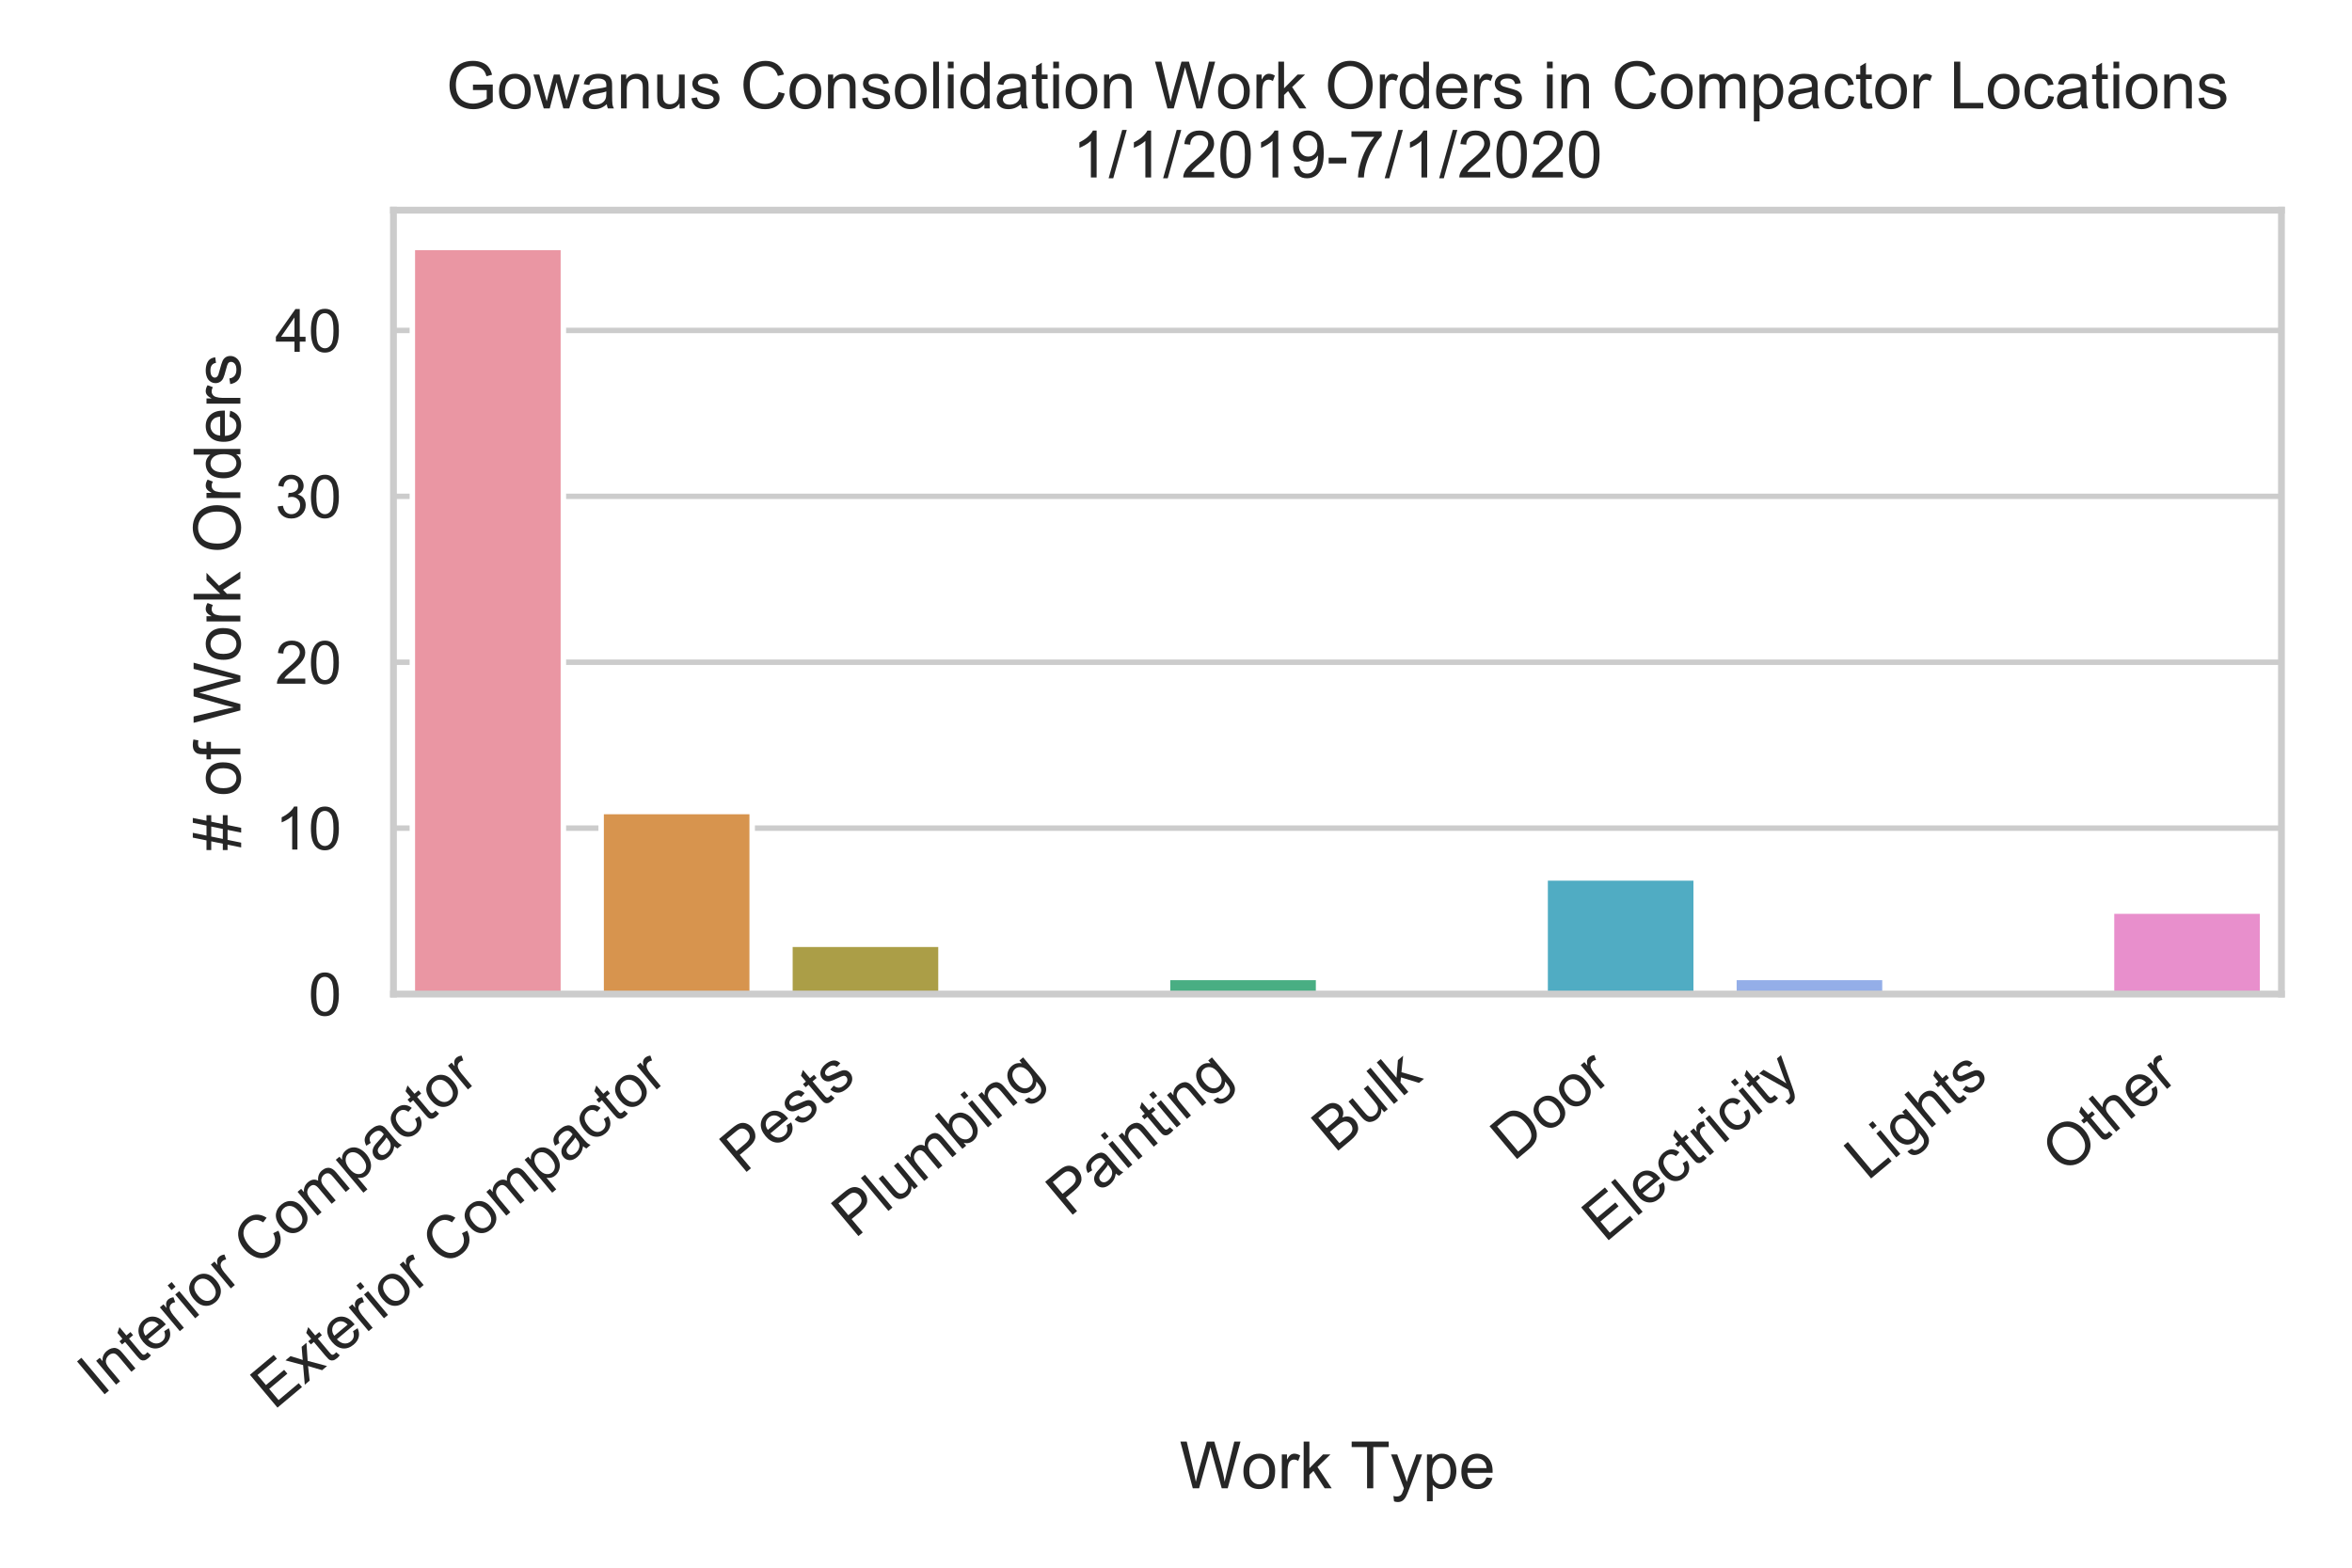 <?xml version="1.0" encoding="utf-8" standalone="no"?>
<!DOCTYPE svg PUBLIC "-//W3C//DTD SVG 1.1//EN"
  "http://www.w3.org/Graphics/SVG/1.1/DTD/svg11.dtd">
<!-- Created with matplotlib (https://matplotlib.org/) -->
<svg height="288pt" version="1.1" viewBox="0 0 432 288" width="432pt" xmlns="http://www.w3.org/2000/svg" xmlns:xlink="http://www.w3.org/1999/xlink">
 <defs>
  <style type="text/css">
*{stroke-linecap:butt;stroke-linejoin:round;}
  </style>
 </defs>
 <g id="figure_1">
  <g id="patch_1">
   <path d="M 0 288 
L 432 288 
L 432 0 
L 0 0 
z
" style="fill:#ffffff;"/>
  </g>
  <g id="axes_1">
   <g id="patch_2">
    <path d="M 72.268 182.618 
L 419.04 182.618 
L 419.04 38.607 
L 72.268 38.607 
z
" style="fill:#ffffff;"/>
   </g>
   <g id="matplotlib.axis_1">
    <g id="xtick_1">
     <g id="text_1">
      <!-- Interior Compactor -->
      <defs>
       <path d="M 9.328 0 
L 9.328 71.578 
L 18.797 71.578 
L 18.797 0 
z
" id="ArialMT-73"/>
       <path d="M 6.594 0 
L 6.594 51.859 
L 14.5 51.859 
L 14.5 44.484 
Q 20.219 53.031 31 53.031 
Q 35.688 53.031 39.625 51.344 
Q 43.562 49.656 45.516 46.922 
Q 47.469 44.188 48.25 40.438 
Q 48.734 37.984 48.734 31.891 
L 48.734 0 
L 39.938 0 
L 39.938 31.547 
Q 39.938 36.922 38.906 39.578 
Q 37.891 42.234 35.281 43.812 
Q 32.672 45.406 29.156 45.406 
Q 23.531 45.406 19.453 41.844 
Q 15.375 38.281 15.375 28.328 
L 15.375 0 
z
" id="ArialMT-110"/>
       <path d="M 25.781 7.859 
L 27.047 0.094 
Q 23.344 -0.688 20.406 -0.688 
Q 15.625 -0.688 12.984 0.828 
Q 10.359 2.344 9.281 4.812 
Q 8.203 7.281 8.203 15.188 
L 8.203 45.016 
L 1.766 45.016 
L 1.766 51.859 
L 8.203 51.859 
L 8.203 64.703 
L 16.938 69.969 
L 16.938 51.859 
L 25.781 51.859 
L 25.781 45.016 
L 16.938 45.016 
L 16.938 14.703 
Q 16.938 10.938 17.406 9.859 
Q 17.875 8.797 18.922 8.156 
Q 19.969 7.516 21.922 7.516 
Q 23.391 7.516 25.781 7.859 
z
" id="ArialMT-116"/>
       <path d="M 42.094 16.703 
L 51.172 15.578 
Q 49.031 7.625 43.219 3.219 
Q 37.406 -1.172 28.375 -1.172 
Q 17 -1.172 10.328 5.828 
Q 3.656 12.844 3.656 25.484 
Q 3.656 38.578 10.391 45.797 
Q 17.141 53.031 27.875 53.031 
Q 38.281 53.031 44.875 45.953 
Q 51.469 38.875 51.469 26.031 
Q 51.469 25.25 51.422 23.688 
L 12.75 23.688 
Q 13.234 15.141 17.578 10.594 
Q 21.922 6.062 28.422 6.062 
Q 33.25 6.062 36.672 8.594 
Q 40.094 11.141 42.094 16.703 
z
M 13.234 30.906 
L 42.188 30.906 
Q 41.609 37.453 38.875 40.719 
Q 34.672 45.797 27.984 45.797 
Q 21.922 45.797 17.797 41.75 
Q 13.672 37.703 13.234 30.906 
z
" id="ArialMT-101"/>
       <path d="M 6.5 0 
L 6.5 51.859 
L 14.406 51.859 
L 14.406 44 
Q 17.438 49.516 20 51.266 
Q 22.562 53.031 25.641 53.031 
Q 30.078 53.031 34.672 50.203 
L 31.641 42.047 
Q 28.422 43.953 25.203 43.953 
Q 22.312 43.953 20.016 42.219 
Q 17.719 40.484 16.75 37.406 
Q 15.281 32.719 15.281 27.156 
L 15.281 0 
z
" id="ArialMT-114"/>
       <path d="M 6.641 61.469 
L 6.641 71.578 
L 15.438 71.578 
L 15.438 61.469 
z
M 6.641 0 
L 6.641 51.859 
L 15.438 51.859 
L 15.438 0 
z
" id="ArialMT-105"/>
       <path d="M 3.328 25.922 
Q 3.328 40.328 11.328 47.266 
Q 18.016 53.031 27.641 53.031 
Q 38.328 53.031 45.109 46.016 
Q 51.906 39.016 51.906 26.656 
Q 51.906 16.656 48.906 10.906 
Q 45.906 5.172 40.156 2 
Q 34.422 -1.172 27.641 -1.172 
Q 16.75 -1.172 10.031 5.812 
Q 3.328 12.797 3.328 25.922 
z
M 12.359 25.922 
Q 12.359 15.969 16.703 11.016 
Q 21.047 6.062 27.641 6.062 
Q 34.188 6.062 38.531 11.031 
Q 42.875 16.016 42.875 26.219 
Q 42.875 35.844 38.5 40.797 
Q 34.125 45.75 27.641 45.75 
Q 21.047 45.75 16.703 40.812 
Q 12.359 35.891 12.359 25.922 
z
" id="ArialMT-111"/>
       <path id="ArialMT-32"/>
       <path d="M 58.797 25.094 
L 68.266 22.703 
Q 65.281 11.031 57.547 4.906 
Q 49.812 -1.219 38.625 -1.219 
Q 27.047 -1.219 19.797 3.484 
Q 12.547 8.203 8.766 17.141 
Q 4.984 26.078 4.984 36.328 
Q 4.984 47.516 9.25 55.828 
Q 13.531 64.156 21.406 68.469 
Q 29.297 72.797 38.766 72.797 
Q 49.516 72.797 56.828 67.328 
Q 64.156 61.859 67.047 51.953 
L 57.719 49.75 
Q 55.219 57.562 50.484 61.125 
Q 45.75 64.703 38.578 64.703 
Q 30.328 64.703 24.781 60.734 
Q 19.234 56.781 16.984 50.109 
Q 14.75 43.453 14.75 36.375 
Q 14.75 27.25 17.406 20.438 
Q 20.062 13.625 25.672 10.25 
Q 31.297 6.891 37.844 6.891 
Q 45.797 6.891 51.312 11.469 
Q 56.844 16.062 58.797 25.094 
z
" id="ArialMT-67"/>
       <path d="M 6.594 0 
L 6.594 51.859 
L 14.453 51.859 
L 14.453 44.578 
Q 16.891 48.391 20.938 50.703 
Q 25 53.031 30.172 53.031 
Q 35.938 53.031 39.625 50.641 
Q 43.312 48.25 44.828 43.953 
Q 50.984 53.031 60.844 53.031 
Q 68.562 53.031 72.703 48.75 
Q 76.859 44.484 76.859 35.594 
L 76.859 0 
L 68.109 0 
L 68.109 32.672 
Q 68.109 37.938 67.25 40.25 
Q 66.406 42.578 64.156 43.984 
Q 61.922 45.406 58.891 45.406 
Q 53.422 45.406 49.797 41.766 
Q 46.188 38.141 46.188 30.125 
L 46.188 0 
L 37.406 0 
L 37.406 33.688 
Q 37.406 39.547 35.25 42.469 
Q 33.109 45.406 28.219 45.406 
Q 24.516 45.406 21.359 43.453 
Q 18.219 41.5 16.797 37.734 
Q 15.375 33.984 15.375 26.906 
L 15.375 0 
z
" id="ArialMT-109"/>
       <path d="M 6.594 -19.875 
L 6.594 51.859 
L 14.594 51.859 
L 14.594 45.125 
Q 17.438 49.078 21 51.047 
Q 24.562 53.031 29.641 53.031 
Q 36.281 53.031 41.359 49.609 
Q 46.438 46.188 49.016 39.953 
Q 51.609 33.734 51.609 26.312 
Q 51.609 18.359 48.75 11.984 
Q 45.906 5.609 40.453 2.219 
Q 35.016 -1.172 29 -1.172 
Q 24.609 -1.172 21.109 0.688 
Q 17.625 2.547 15.375 5.375 
L 15.375 -19.875 
z
M 14.547 25.641 
Q 14.547 15.625 18.594 10.844 
Q 22.656 6.062 28.422 6.062 
Q 34.281 6.062 38.453 11.016 
Q 42.625 15.969 42.625 26.375 
Q 42.625 36.281 38.547 41.203 
Q 34.469 46.141 28.812 46.141 
Q 23.188 46.141 18.859 40.891 
Q 14.547 35.641 14.547 25.641 
z
" id="ArialMT-112"/>
       <path d="M 40.438 6.391 
Q 35.547 2.25 31.031 0.531 
Q 26.516 -1.172 21.344 -1.172 
Q 12.797 -1.172 8.203 3 
Q 3.609 7.172 3.609 13.672 
Q 3.609 17.484 5.344 20.625 
Q 7.078 23.781 9.891 25.688 
Q 12.703 27.594 16.219 28.562 
Q 18.797 29.25 24.031 29.891 
Q 34.672 31.156 39.703 32.906 
Q 39.75 34.719 39.75 35.203 
Q 39.75 40.578 37.25 42.781 
Q 33.891 45.75 27.25 45.75 
Q 21.047 45.75 18.094 43.578 
Q 15.141 41.406 13.719 35.891 
L 5.125 37.062 
Q 6.297 42.578 8.984 45.969 
Q 11.672 49.359 16.75 51.188 
Q 21.828 53.031 28.516 53.031 
Q 35.156 53.031 39.297 51.469 
Q 43.453 49.906 45.406 47.531 
Q 47.359 45.172 48.141 41.547 
Q 48.578 39.312 48.578 33.453 
L 48.578 21.734 
Q 48.578 9.469 49.141 6.219 
Q 49.703 2.984 51.375 0 
L 42.188 0 
Q 40.828 2.734 40.438 6.391 
z
M 39.703 26.031 
Q 34.906 24.078 25.344 22.703 
Q 19.922 21.922 17.672 20.938 
Q 15.438 19.969 14.203 18.094 
Q 12.984 16.219 12.984 13.922 
Q 12.984 10.406 15.641 8.062 
Q 18.312 5.719 23.438 5.719 
Q 28.516 5.719 32.469 7.938 
Q 36.422 10.156 38.281 14.016 
Q 39.703 17 39.703 22.797 
z
" id="ArialMT-97"/>
       <path d="M 40.438 19 
L 49.078 17.875 
Q 47.656 8.938 41.812 3.875 
Q 35.984 -1.172 27.484 -1.172 
Q 16.844 -1.172 10.375 5.781 
Q 3.906 12.75 3.906 25.734 
Q 3.906 34.125 6.688 40.422 
Q 9.469 46.734 15.156 49.875 
Q 20.844 53.031 27.547 53.031 
Q 35.984 53.031 41.359 48.75 
Q 46.734 44.484 48.25 36.625 
L 39.703 35.297 
Q 38.484 40.531 35.375 43.156 
Q 32.281 45.797 27.875 45.797 
Q 21.234 45.797 17.078 41.031 
Q 12.938 36.281 12.938 25.984 
Q 12.938 15.531 16.938 10.797 
Q 20.953 6.062 27.391 6.062 
Q 32.562 6.062 36.031 9.234 
Q 39.5 12.406 40.438 19 
z
" id="ArialMT-99"/>
      </defs>
      <g style="fill:#262626;" transform="translate(18.429 256.799)rotate(-40)scale(0.11 -0.11)">
       <use xlink:href="#ArialMT-73"/>
       <use x="27.783" xlink:href="#ArialMT-110"/>
       <use x="83.398" xlink:href="#ArialMT-116"/>
       <use x="111.182" xlink:href="#ArialMT-101"/>
       <use x="166.797" xlink:href="#ArialMT-114"/>
       <use x="200.098" xlink:href="#ArialMT-105"/>
       <use x="222.314" xlink:href="#ArialMT-111"/>
       <use x="277.93" xlink:href="#ArialMT-114"/>
       <use x="311.23" xlink:href="#ArialMT-32"/>
       <use x="339.014" xlink:href="#ArialMT-67"/>
       <use x="411.23" xlink:href="#ArialMT-111"/>
       <use x="466.846" xlink:href="#ArialMT-109"/>
       <use x="550.146" xlink:href="#ArialMT-112"/>
       <use x="605.762" xlink:href="#ArialMT-97"/>
       <use x="661.377" xlink:href="#ArialMT-99"/>
       <use x="711.377" xlink:href="#ArialMT-116"/>
       <use x="739.16" xlink:href="#ArialMT-111"/>
       <use x="794.775" xlink:href="#ArialMT-114"/>
      </g>
     </g>
    </g>
    <g id="xtick_2">
     <g id="text_2">
      <!-- Exterior Compactor -->
      <defs>
       <path d="M 7.906 0 
L 7.906 71.578 
L 59.672 71.578 
L 59.672 63.141 
L 17.391 63.141 
L 17.391 41.219 
L 56.984 41.219 
L 56.984 32.812 
L 17.391 32.812 
L 17.391 8.453 
L 61.328 8.453 
L 61.328 0 
z
" id="ArialMT-69"/>
       <path d="M 0.734 0 
L 19.672 26.953 
L 2.156 51.859 
L 13.141 51.859 
L 21.094 39.703 
Q 23.344 36.234 24.703 33.891 
Q 26.859 37.109 28.656 39.594 
L 37.406 51.859 
L 47.906 51.859 
L 29.984 27.438 
L 49.266 0 
L 38.484 0 
L 27.828 16.109 
L 25 20.453 
L 11.375 0 
z
" id="ArialMT-120"/>
      </defs>
      <g style="fill:#262626;" transform="translate(50.299 259.154)rotate(-40)scale(0.11 -0.11)">
       <use xlink:href="#ArialMT-69"/>
       <use x="66.699" xlink:href="#ArialMT-120"/>
       <use x="116.699" xlink:href="#ArialMT-116"/>
       <use x="144.482" xlink:href="#ArialMT-101"/>
       <use x="200.098" xlink:href="#ArialMT-114"/>
       <use x="233.398" xlink:href="#ArialMT-105"/>
       <use x="255.615" xlink:href="#ArialMT-111"/>
       <use x="311.23" xlink:href="#ArialMT-114"/>
       <use x="344.531" xlink:href="#ArialMT-32"/>
       <use x="372.314" xlink:href="#ArialMT-67"/>
       <use x="444.531" xlink:href="#ArialMT-111"/>
       <use x="500.146" xlink:href="#ArialMT-109"/>
       <use x="583.447" xlink:href="#ArialMT-112"/>
       <use x="639.062" xlink:href="#ArialMT-97"/>
       <use x="694.678" xlink:href="#ArialMT-99"/>
       <use x="744.678" xlink:href="#ArialMT-116"/>
       <use x="772.461" xlink:href="#ArialMT-111"/>
       <use x="828.076" xlink:href="#ArialMT-114"/>
      </g>
     </g>
    </g>
    <g id="xtick_3">
     <g id="text_3">
      <!-- Pests -->
      <defs>
       <path d="M 7.719 0 
L 7.719 71.578 
L 34.719 71.578 
Q 41.844 71.578 45.609 70.906 
Q 50.875 70.016 54.438 67.547 
Q 58.016 65.094 60.188 60.641 
Q 62.359 56.203 62.359 50.875 
Q 62.359 41.75 56.547 35.422 
Q 50.734 29.109 35.547 29.109 
L 17.188 29.109 
L 17.188 0 
z
M 17.188 37.547 
L 35.688 37.547 
Q 44.875 37.547 48.734 40.969 
Q 52.594 44.391 52.594 50.594 
Q 52.594 55.078 50.312 58.266 
Q 48.047 61.469 44.344 62.5 
Q 41.938 63.141 35.5 63.141 
L 17.188 63.141 
z
" id="ArialMT-80"/>
       <path d="M 3.078 15.484 
L 11.766 16.844 
Q 12.5 11.625 15.844 8.844 
Q 19.188 6.062 25.203 6.062 
Q 31.25 6.062 34.172 8.516 
Q 37.109 10.984 37.109 14.312 
Q 37.109 17.281 34.516 19 
Q 32.719 20.172 25.531 21.969 
Q 15.875 24.422 12.141 26.203 
Q 8.406 27.984 6.469 31.125 
Q 4.547 34.281 4.547 38.094 
Q 4.547 41.547 6.125 44.5 
Q 7.719 47.469 10.453 49.422 
Q 12.5 50.922 16.031 51.969 
Q 19.578 53.031 23.641 53.031 
Q 29.734 53.031 34.344 51.266 
Q 38.969 49.516 41.156 46.5 
Q 43.359 43.5 44.188 38.484 
L 35.594 37.312 
Q 35.016 41.312 32.203 43.547 
Q 29.391 45.797 24.266 45.797 
Q 18.219 45.797 15.625 43.797 
Q 13.031 41.797 13.031 39.109 
Q 13.031 37.406 14.109 36.031 
Q 15.188 34.625 17.484 33.688 
Q 18.797 33.203 25.25 31.453 
Q 34.578 28.953 38.25 27.359 
Q 41.938 25.781 44.031 22.75 
Q 46.141 19.734 46.141 15.234 
Q 46.141 10.844 43.578 6.953 
Q 41.016 3.078 36.172 0.953 
Q 31.344 -1.172 25.25 -1.172 
Q 15.141 -1.172 9.844 3.031 
Q 4.547 7.234 3.078 15.484 
z
" id="ArialMT-115"/>
      </defs>
      <g style="fill:#262626;" transform="translate(136.482 215.833)rotate(-40)scale(0.11 -0.11)">
       <use xlink:href="#ArialMT-80"/>
       <use x="66.699" xlink:href="#ArialMT-101"/>
       <use x="122.314" xlink:href="#ArialMT-115"/>
       <use x="172.314" xlink:href="#ArialMT-116"/>
       <use x="200.098" xlink:href="#ArialMT-115"/>
      </g>
     </g>
    </g>
    <g id="xtick_4">
     <g id="text_4">
      <!-- Plumbing -->
      <defs>
       <path d="M 6.391 0 
L 6.391 71.578 
L 15.188 71.578 
L 15.188 0 
z
" id="ArialMT-108"/>
       <path d="M 40.578 0 
L 40.578 7.625 
Q 34.516 -1.172 24.125 -1.172 
Q 19.531 -1.172 15.547 0.578 
Q 11.578 2.344 9.641 5 
Q 7.719 7.672 6.938 11.531 
Q 6.391 14.109 6.391 19.734 
L 6.391 51.859 
L 15.188 51.859 
L 15.188 23.094 
Q 15.188 16.219 15.719 13.812 
Q 16.547 10.359 19.234 8.375 
Q 21.922 6.391 25.875 6.391 
Q 29.828 6.391 33.297 8.422 
Q 36.766 10.453 38.203 13.938 
Q 39.656 17.438 39.656 24.078 
L 39.656 51.859 
L 48.438 51.859 
L 48.438 0 
z
" id="ArialMT-117"/>
       <path d="M 14.703 0 
L 6.547 0 
L 6.547 71.578 
L 15.328 71.578 
L 15.328 46.047 
Q 20.906 53.031 29.547 53.031 
Q 34.328 53.031 38.594 51.094 
Q 42.875 49.172 45.625 45.672 
Q 48.391 42.188 49.953 37.25 
Q 51.516 32.328 51.516 26.703 
Q 51.516 13.375 44.922 6.094 
Q 38.328 -1.172 29.109 -1.172 
Q 19.922 -1.172 14.703 6.5 
z
M 14.594 26.312 
Q 14.594 17 17.141 12.844 
Q 21.297 6.062 28.375 6.062 
Q 34.125 6.062 38.328 11.062 
Q 42.531 16.062 42.531 25.984 
Q 42.531 36.141 38.5 40.969 
Q 34.469 45.797 28.766 45.797 
Q 23 45.797 18.797 40.797 
Q 14.594 35.797 14.594 26.312 
z
" id="ArialMT-98"/>
       <path d="M 4.984 -4.297 
L 13.531 -5.562 
Q 14.062 -9.516 16.5 -11.328 
Q 19.781 -13.766 25.438 -13.766 
Q 31.547 -13.766 34.859 -11.328 
Q 38.188 -8.891 39.359 -4.5 
Q 40.047 -1.812 39.984 6.781 
Q 34.234 0 25.641 0 
Q 14.938 0 9.078 7.719 
Q 3.219 15.438 3.219 26.219 
Q 3.219 33.641 5.906 39.906 
Q 8.594 46.188 13.688 49.609 
Q 18.797 53.031 25.688 53.031 
Q 34.859 53.031 40.828 45.609 
L 40.828 51.859 
L 48.922 51.859 
L 48.922 7.031 
Q 48.922 -5.078 46.453 -10.125 
Q 44 -15.188 38.641 -18.109 
Q 33.297 -21.047 25.484 -21.047 
Q 16.219 -21.047 10.5 -16.875 
Q 4.781 -12.703 4.984 -4.297 
z
M 12.25 26.859 
Q 12.25 16.656 16.297 11.969 
Q 20.359 7.281 26.469 7.281 
Q 32.516 7.281 36.609 11.938 
Q 40.719 16.609 40.719 26.562 
Q 40.719 36.078 36.5 40.906 
Q 32.281 45.75 26.312 45.75 
Q 20.453 45.75 16.344 40.984 
Q 12.25 36.234 12.25 26.859 
z
" id="ArialMT-103"/>
      </defs>
      <g style="fill:#262626;" transform="translate(157.022 227.625)rotate(-40)scale(0.11 -0.11)">
       <use xlink:href="#ArialMT-80"/>
       <use x="66.699" xlink:href="#ArialMT-108"/>
       <use x="88.916" xlink:href="#ArialMT-117"/>
       <use x="144.531" xlink:href="#ArialMT-109"/>
       <use x="227.832" xlink:href="#ArialMT-98"/>
       <use x="283.447" xlink:href="#ArialMT-105"/>
       <use x="305.664" xlink:href="#ArialMT-110"/>
       <use x="361.279" xlink:href="#ArialMT-103"/>
      </g>
     </g>
    </g>
    <g id="xtick_5">
     <g id="text_5">
      <!-- Painting -->
      <g style="fill:#262626;" transform="translate(196.377 223.7)rotate(-40)scale(0.11 -0.11)">
       <use xlink:href="#ArialMT-80"/>
       <use x="66.699" xlink:href="#ArialMT-97"/>
       <use x="122.314" xlink:href="#ArialMT-105"/>
       <use x="144.531" xlink:href="#ArialMT-110"/>
       <use x="200.146" xlink:href="#ArialMT-116"/>
       <use x="227.93" xlink:href="#ArialMT-105"/>
       <use x="250.146" xlink:href="#ArialMT-110"/>
       <use x="305.762" xlink:href="#ArialMT-103"/>
      </g>
     </g>
    </g>
    <g id="xtick_6">
     <g id="text_6">
      <!-- Bulk -->
      <defs>
       <path d="M 7.328 0 
L 7.328 71.578 
L 34.188 71.578 
Q 42.391 71.578 47.344 69.406 
Q 52.297 67.234 55.094 62.719 
Q 57.906 58.203 57.906 53.266 
Q 57.906 48.688 55.422 44.625 
Q 52.938 40.578 47.906 38.094 
Q 54.391 36.188 57.875 31.594 
Q 61.375 27 61.375 20.75 
Q 61.375 15.719 59.25 11.391 
Q 57.125 7.078 54 4.734 
Q 50.875 2.391 46.156 1.188 
Q 41.453 0 34.625 0 
z
M 16.797 41.5 
L 32.281 41.5 
Q 38.578 41.5 41.312 42.328 
Q 44.922 43.406 46.75 45.891 
Q 48.578 48.391 48.578 52.156 
Q 48.578 55.719 46.875 58.422 
Q 45.172 61.141 41.984 62.141 
Q 38.812 63.141 31.109 63.141 
L 16.797 63.141 
z
M 16.797 8.453 
L 34.625 8.453 
Q 39.203 8.453 41.062 8.797 
Q 44.344 9.375 46.531 10.734 
Q 48.734 12.109 50.141 14.719 
Q 51.562 17.328 51.562 20.75 
Q 51.562 24.75 49.516 27.703 
Q 47.469 30.672 43.828 31.859 
Q 40.188 33.062 33.344 33.062 
L 16.797 33.062 
z
" id="ArialMT-66"/>
       <path d="M 6.641 0 
L 6.641 71.578 
L 15.438 71.578 
L 15.438 30.766 
L 36.234 51.859 
L 47.609 51.859 
L 27.781 32.625 
L 49.609 0 
L 38.766 0 
L 21.625 26.516 
L 15.438 20.562 
L 15.438 0 
z
" id="ArialMT-107"/>
      </defs>
      <g style="fill:#262626;" transform="translate(245.195 211.904)rotate(-40)scale(0.11 -0.11)">
       <use xlink:href="#ArialMT-66"/>
       <use x="66.699" xlink:href="#ArialMT-117"/>
       <use x="122.314" xlink:href="#ArialMT-108"/>
       <use x="144.531" xlink:href="#ArialMT-107"/>
      </g>
     </g>
    </g>
    <g id="xtick_7">
     <g id="text_7">
      <!-- Door -->
      <defs>
       <path d="M 7.719 0 
L 7.719 71.578 
L 32.375 71.578 
Q 40.719 71.578 45.125 70.562 
Q 51.266 69.141 55.609 65.438 
Q 61.281 60.641 64.078 53.188 
Q 66.891 45.75 66.891 36.188 
Q 66.891 28.031 64.984 21.734 
Q 63.094 15.438 60.109 11.297 
Q 57.125 7.172 53.578 4.797 
Q 50.047 2.438 45.047 1.219 
Q 40.047 0 33.547 0 
z
M 17.188 8.453 
L 32.469 8.453 
Q 39.547 8.453 43.578 9.766 
Q 47.609 11.078 50 13.484 
Q 53.375 16.844 55.25 22.531 
Q 57.125 28.219 57.125 36.328 
Q 57.125 47.562 53.438 53.594 
Q 49.75 59.625 44.484 61.672 
Q 40.672 63.141 32.234 63.141 
L 17.188 63.141 
z
" id="ArialMT-68"/>
      </defs>
      <g style="fill:#262626;" transform="translate(278.001 213.474)rotate(-40)scale(0.11 -0.11)">
       <use xlink:href="#ArialMT-68"/>
       <use x="72.217" xlink:href="#ArialMT-111"/>
       <use x="127.832" xlink:href="#ArialMT-111"/>
       <use x="183.447" xlink:href="#ArialMT-114"/>
      </g>
     </g>
    </g>
    <g id="xtick_8">
     <g id="text_8">
      <!-- Electricity -->
      <defs>
       <path d="M 6.203 -19.969 
L 5.219 -11.719 
Q 8.109 -12.5 10.25 -12.5 
Q 13.188 -12.5 14.938 -11.516 
Q 16.703 -10.547 17.828 -8.797 
Q 18.656 -7.469 20.516 -2.25 
Q 20.75 -1.516 21.297 -0.094 
L 1.609 51.859 
L 11.078 51.859 
L 21.875 21.828 
Q 23.969 16.109 25.641 9.812 
Q 27.156 15.875 29.25 21.625 
L 40.328 51.859 
L 49.125 51.859 
L 29.391 -0.875 
Q 26.219 -9.422 24.469 -12.641 
Q 22.125 -17 19.094 -19.016 
Q 16.062 -21.047 11.859 -21.047 
Q 9.328 -21.047 6.203 -19.969 
z
" id="ArialMT-121"/>
      </defs>
      <g style="fill:#262626;" transform="translate(294.808 228.4)rotate(-40)scale(0.11 -0.11)">
       <use xlink:href="#ArialMT-69"/>
       <use x="66.699" xlink:href="#ArialMT-108"/>
       <use x="88.916" xlink:href="#ArialMT-101"/>
       <use x="144.531" xlink:href="#ArialMT-99"/>
       <use x="194.531" xlink:href="#ArialMT-116"/>
       <use x="222.314" xlink:href="#ArialMT-114"/>
       <use x="255.615" xlink:href="#ArialMT-105"/>
       <use x="277.832" xlink:href="#ArialMT-99"/>
       <use x="327.832" xlink:href="#ArialMT-105"/>
       <use x="350.049" xlink:href="#ArialMT-116"/>
       <use x="377.832" xlink:href="#ArialMT-121"/>
      </g>
     </g>
    </g>
    <g id="xtick_9">
     <g id="text_9">
      <!-- Lights -->
      <defs>
       <path d="M 7.328 0 
L 7.328 71.578 
L 16.797 71.578 
L 16.797 8.453 
L 52.047 8.453 
L 52.047 0 
z
" id="ArialMT-76"/>
       <path d="M 6.594 0 
L 6.594 71.578 
L 15.375 71.578 
L 15.375 45.906 
Q 21.531 53.031 30.906 53.031 
Q 36.672 53.031 40.922 50.75 
Q 45.172 48.484 47 44.484 
Q 48.828 40.484 48.828 32.859 
L 48.828 0 
L 40.047 0 
L 40.047 32.859 
Q 40.047 39.453 37.188 42.453 
Q 34.328 45.453 29.109 45.453 
Q 25.203 45.453 21.75 43.422 
Q 18.312 41.406 16.844 37.938 
Q 15.375 34.469 15.375 28.375 
L 15.375 0 
z
" id="ArialMT-104"/>
      </defs>
      <g style="fill:#262626;" transform="translate(343.052 217.016)rotate(-40)scale(0.11 -0.11)">
       <use xlink:href="#ArialMT-76"/>
       <use x="55.615" xlink:href="#ArialMT-105"/>
       <use x="77.832" xlink:href="#ArialMT-103"/>
       <use x="133.447" xlink:href="#ArialMT-104"/>
       <use x="189.062" xlink:href="#ArialMT-116"/>
       <use x="216.846" xlink:href="#ArialMT-115"/>
      </g>
     </g>
    </g>
    <g id="xtick_10">
     <g id="text_10">
      <!-- Other -->
      <defs>
       <path d="M 4.828 34.859 
Q 4.828 52.688 14.391 62.766 
Q 23.969 72.859 39.109 72.859 
Q 49.031 72.859 56.984 68.109 
Q 64.938 63.375 69.109 54.906 
Q 73.297 46.438 73.297 35.688 
Q 73.297 24.812 68.891 16.219 
Q 64.5 7.625 56.438 3.203 
Q 48.391 -1.219 39.062 -1.219 
Q 28.953 -1.219 20.984 3.656 
Q 13.031 8.547 8.922 16.984 
Q 4.828 25.438 4.828 34.859 
z
M 14.594 34.719 
Q 14.594 21.781 21.547 14.328 
Q 28.516 6.891 39.016 6.891 
Q 49.703 6.891 56.609 14.406 
Q 63.531 21.922 63.531 35.75 
Q 63.531 44.484 60.578 51 
Q 57.625 57.516 51.922 61.109 
Q 46.234 64.703 39.156 64.703 
Q 29.109 64.703 21.844 57.781 
Q 14.594 50.875 14.594 34.719 
z
" id="ArialMT-79"/>
      </defs>
      <g style="fill:#262626;" transform="translate(379.223 215.832)rotate(-40)scale(0.11 -0.11)">
       <use xlink:href="#ArialMT-79"/>
       <use x="77.783" xlink:href="#ArialMT-116"/>
       <use x="105.566" xlink:href="#ArialMT-104"/>
       <use x="161.182" xlink:href="#ArialMT-101"/>
       <use x="216.797" xlink:href="#ArialMT-114"/>
      </g>
     </g>
    </g>
    <g id="text_11">
     <!-- Work Type -->
     <defs>
      <path d="M 20.219 0 
L 1.219 71.578 
L 10.938 71.578 
L 21.828 24.656 
Q 23.578 17.281 24.859 10.016 
Q 27.594 21.484 28.078 23.25 
L 41.703 71.578 
L 53.125 71.578 
L 63.375 35.359 
Q 67.234 21.875 68.953 10.016 
Q 70.312 16.797 72.516 25.594 
L 83.734 71.578 
L 93.266 71.578 
L 73.641 0 
L 64.5 0 
L 49.422 54.547 
Q 47.516 61.375 47.172 62.938 
Q 46.047 58.016 45.062 54.547 
L 29.891 0 
z
" id="ArialMT-87"/>
      <path d="M 25.922 0 
L 25.922 63.141 
L 2.344 63.141 
L 2.344 71.578 
L 59.078 71.578 
L 59.078 63.141 
L 35.406 63.141 
L 35.406 0 
z
" id="ArialMT-84"/>
     </defs>
     <g style="fill:#262626;" transform="translate(216.658 273.418)scale(0.12 -0.12)">
      <use xlink:href="#ArialMT-87"/>
      <use x="94.369" xlink:href="#ArialMT-111"/>
      <use x="149.984" xlink:href="#ArialMT-114"/>
      <use x="183.285" xlink:href="#ArialMT-107"/>
      <use x="233.285" xlink:href="#ArialMT-32"/>
      <use x="261.053" xlink:href="#ArialMT-84"/>
      <use x="322.059" xlink:href="#ArialMT-121"/>
      <use x="372.059" xlink:href="#ArialMT-112"/>
      <use x="427.674" xlink:href="#ArialMT-101"/>
     </g>
    </g>
   </g>
   <g id="matplotlib.axis_2">
    <g id="ytick_1">
     <g id="line2d_1">
      <path clip-path="url(#p511d732e75)" d="M 72.268 182.618 
L 419.04 182.618 
" style="fill:none;stroke:#cccccc;stroke-linecap:round;"/>
     </g>
     <g id="text_12">
      <!-- 0 -->
      <defs>
       <path d="M 4.156 35.297 
Q 4.156 48 6.766 55.734 
Q 9.375 63.484 14.516 67.672 
Q 19.672 71.875 27.484 71.875 
Q 33.25 71.875 37.594 69.547 
Q 41.938 67.234 44.766 62.859 
Q 47.609 58.5 49.219 52.219 
Q 50.828 45.953 50.828 35.297 
Q 50.828 22.703 48.234 14.969 
Q 45.656 7.234 40.5 3 
Q 35.359 -1.219 27.484 -1.219 
Q 17.141 -1.219 11.234 6.203 
Q 4.156 15.141 4.156 35.297 
z
M 13.188 35.297 
Q 13.188 17.672 17.312 11.828 
Q 21.438 6 27.484 6 
Q 33.547 6 37.672 11.859 
Q 41.797 17.719 41.797 35.297 
Q 41.797 52.984 37.672 58.781 
Q 33.547 64.594 27.391 64.594 
Q 21.344 64.594 17.719 59.469 
Q 13.188 52.938 13.188 35.297 
z
" id="ArialMT-48"/>
      </defs>
      <g style="fill:#262626;" transform="translate(56.651 186.555)scale(0.11 -0.11)">
       <use xlink:href="#ArialMT-48"/>
      </g>
     </g>
    </g>
    <g id="ytick_2">
     <g id="line2d_2">
      <path clip-path="url(#p511d732e75)" d="M 72.268 152.14 
L 419.04 152.14 
" style="fill:none;stroke:#cccccc;stroke-linecap:round;"/>
     </g>
     <g id="text_13">
      <!-- 10 -->
      <defs>
       <path d="M 37.25 0 
L 28.469 0 
L 28.469 56 
Q 25.297 52.984 20.141 49.953 
Q 14.984 46.922 10.891 45.406 
L 10.891 53.906 
Q 18.266 57.375 23.781 62.297 
Q 29.297 67.234 31.594 71.875 
L 37.25 71.875 
z
" id="ArialMT-49"/>
      </defs>
      <g style="fill:#262626;" transform="translate(50.534 156.076)scale(0.11 -0.11)">
       <use xlink:href="#ArialMT-49"/>
       <use x="55.615" xlink:href="#ArialMT-48"/>
      </g>
     </g>
    </g>
    <g id="ytick_3">
     <g id="line2d_3">
      <path clip-path="url(#p511d732e75)" d="M 72.268 121.661 
L 419.04 121.661 
" style="fill:none;stroke:#cccccc;stroke-linecap:round;"/>
     </g>
     <g id="text_14">
      <!-- 20 -->
      <defs>
       <path d="M 50.344 8.453 
L 50.344 0 
L 3.031 0 
Q 2.938 3.172 4.047 6.109 
Q 5.859 10.938 9.828 15.625 
Q 13.812 20.312 21.344 26.469 
Q 33.016 36.031 37.109 41.625 
Q 41.219 47.219 41.219 52.203 
Q 41.219 57.422 37.469 61 
Q 33.734 64.594 27.734 64.594 
Q 21.391 64.594 17.578 60.781 
Q 13.766 56.984 13.719 50.25 
L 4.688 51.172 
Q 5.609 61.281 11.656 66.578 
Q 17.719 71.875 27.938 71.875 
Q 38.234 71.875 44.234 66.156 
Q 50.25 60.453 50.25 52 
Q 50.25 47.703 48.484 43.547 
Q 46.734 39.406 42.656 34.812 
Q 38.578 30.219 29.109 22.219 
Q 21.188 15.578 18.938 13.203 
Q 16.703 10.844 15.234 8.453 
z
" id="ArialMT-50"/>
      </defs>
      <g style="fill:#262626;" transform="translate(50.534 125.598)scale(0.11 -0.11)">
       <use xlink:href="#ArialMT-50"/>
       <use x="55.615" xlink:href="#ArialMT-48"/>
      </g>
     </g>
    </g>
    <g id="ytick_4">
     <g id="line2d_4">
      <path clip-path="url(#p511d732e75)" d="M 72.268 91.182 
L 419.04 91.182 
" style="fill:none;stroke:#cccccc;stroke-linecap:round;"/>
     </g>
     <g id="text_15">
      <!-- 30 -->
      <defs>
       <path d="M 4.203 18.891 
L 12.984 20.062 
Q 14.5 12.594 18.141 9.297 
Q 21.781 6 27 6 
Q 33.203 6 37.469 10.297 
Q 41.75 14.594 41.75 20.953 
Q 41.75 27 37.797 30.922 
Q 33.844 34.859 27.734 34.859 
Q 25.25 34.859 21.531 33.891 
L 22.516 41.609 
Q 23.391 41.5 23.922 41.5 
Q 29.547 41.5 34.031 44.422 
Q 38.531 47.359 38.531 53.469 
Q 38.531 58.297 35.25 61.469 
Q 31.984 64.656 26.812 64.656 
Q 21.688 64.656 18.266 61.422 
Q 14.844 58.203 13.875 51.766 
L 5.078 53.328 
Q 6.688 62.156 12.391 67.016 
Q 18.109 71.875 26.609 71.875 
Q 32.469 71.875 37.391 69.359 
Q 42.328 66.844 44.938 62.5 
Q 47.562 58.156 47.562 53.266 
Q 47.562 48.641 45.062 44.828 
Q 42.578 41.016 37.703 38.766 
Q 44.047 37.312 47.562 32.688 
Q 51.078 28.078 51.078 21.141 
Q 51.078 11.766 44.234 5.25 
Q 37.406 -1.266 26.953 -1.266 
Q 17.531 -1.266 11.297 4.344 
Q 5.078 9.969 4.203 18.891 
z
" id="ArialMT-51"/>
      </defs>
      <g style="fill:#262626;" transform="translate(50.534 95.119)scale(0.11 -0.11)">
       <use xlink:href="#ArialMT-51"/>
       <use x="55.615" xlink:href="#ArialMT-48"/>
      </g>
     </g>
    </g>
    <g id="ytick_5">
     <g id="line2d_5">
      <path clip-path="url(#p511d732e75)" d="M 72.268 60.704 
L 419.04 60.704 
" style="fill:none;stroke:#cccccc;stroke-linecap:round;"/>
     </g>
     <g id="text_16">
      <!-- 40 -->
      <defs>
       <path d="M 32.328 0 
L 32.328 17.141 
L 1.266 17.141 
L 1.266 25.203 
L 33.938 71.578 
L 41.109 71.578 
L 41.109 25.203 
L 50.781 25.203 
L 50.781 17.141 
L 41.109 17.141 
L 41.109 0 
z
M 32.328 25.203 
L 32.328 57.469 
L 9.906 25.203 
z
" id="ArialMT-52"/>
      </defs>
      <g style="fill:#262626;" transform="translate(50.534 64.641)scale(0.11 -0.11)">
       <use xlink:href="#ArialMT-52"/>
       <use x="55.615" xlink:href="#ArialMT-48"/>
      </g>
     </g>
    </g>
    <g id="text_17">
     <!-- # of Work Orders -->
     <defs>
      <path d="M 5.031 -1.219 
L 9.281 19.578 
L 1.031 19.578 
L 1.031 26.859 
L 10.75 26.859 
L 14.359 44.578 
L 1.031 44.578 
L 1.031 51.859 
L 15.828 51.859 
L 20.062 72.797 
L 27.391 72.797 
L 23.141 51.859 
L 38.531 51.859 
L 42.781 72.797 
L 50.141 72.797 
L 45.906 51.859 
L 54.344 51.859 
L 54.344 44.578 
L 44.438 44.578 
L 40.766 26.859 
L 54.344 26.859 
L 54.344 19.578 
L 39.312 19.578 
L 35.062 -1.219 
L 27.734 -1.219 
L 31.938 19.578 
L 16.609 19.578 
L 12.359 -1.219 
z
M 18.062 26.859 
L 33.406 26.859 
L 37.062 44.578 
L 21.688 44.578 
z
" id="ArialMT-35"/>
      <path d="M 8.688 0 
L 8.688 45.016 
L 0.922 45.016 
L 0.922 51.859 
L 8.688 51.859 
L 8.688 57.375 
Q 8.688 62.594 9.625 65.141 
Q 10.891 68.562 14.078 70.672 
Q 17.281 72.797 23.047 72.797 
Q 26.766 72.797 31.25 71.922 
L 29.938 64.266 
Q 27.203 64.75 24.75 64.75 
Q 20.75 64.75 19.094 63.031 
Q 17.438 61.328 17.438 56.641 
L 17.438 51.859 
L 27.547 51.859 
L 27.547 45.016 
L 17.438 45.016 
L 17.438 0 
z
" id="ArialMT-102"/>
      <path d="M 40.234 0 
L 40.234 6.547 
Q 35.297 -1.172 25.734 -1.172 
Q 19.531 -1.172 14.328 2.25 
Q 9.125 5.672 6.266 11.797 
Q 3.422 17.922 3.422 25.875 
Q 3.422 33.641 6 39.969 
Q 8.594 46.297 13.766 49.656 
Q 18.953 53.031 25.344 53.031 
Q 30.031 53.031 33.688 51.047 
Q 37.359 49.078 39.656 45.906 
L 39.656 71.578 
L 48.391 71.578 
L 48.391 0 
z
M 12.453 25.875 
Q 12.453 15.922 16.641 10.984 
Q 20.844 6.062 26.562 6.062 
Q 32.328 6.062 36.344 10.766 
Q 40.375 15.484 40.375 25.141 
Q 40.375 35.797 36.266 40.766 
Q 32.172 45.75 26.172 45.75 
Q 20.312 45.75 16.375 40.969 
Q 12.453 36.188 12.453 25.875 
z
" id="ArialMT-100"/>
     </defs>
     <g style="fill:#262626;" transform="translate(44.149 156.286)rotate(-90)scale(0.12 -0.12)">
      <use xlink:href="#ArialMT-35"/>
      <use x="55.615" xlink:href="#ArialMT-32"/>
      <use x="83.398" xlink:href="#ArialMT-111"/>
      <use x="139.014" xlink:href="#ArialMT-102"/>
      <use x="166.797" xlink:href="#ArialMT-32"/>
      <use x="194.58" xlink:href="#ArialMT-87"/>
      <use x="288.949" xlink:href="#ArialMT-111"/>
      <use x="344.564" xlink:href="#ArialMT-114"/>
      <use x="377.865" xlink:href="#ArialMT-107"/>
      <use x="427.865" xlink:href="#ArialMT-32"/>
      <use x="455.648" xlink:href="#ArialMT-79"/>
      <use x="533.432" xlink:href="#ArialMT-114"/>
      <use x="566.732" xlink:href="#ArialMT-100"/>
      <use x="622.348" xlink:href="#ArialMT-101"/>
      <use x="677.963" xlink:href="#ArialMT-114"/>
      <use x="711.264" xlink:href="#ArialMT-115"/>
     </g>
    </g>
   </g>
   <g id="patch_3">
    <path clip-path="url(#p511d732e75)" d="M 75.736 182.618 
L 103.478 182.618 
L 103.478 45.465 
L 75.736 45.465 
z
" style="fill:#ea96a3;stroke:#ffffff;stroke-linejoin:miter;"/>
   </g>
   <g id="patch_4">
    <path clip-path="url(#p511d732e75)" d="M 110.413 182.618 
L 138.155 182.618 
L 138.155 149.092 
L 110.413 149.092 
z
" style="fill:#d7944e;stroke:#ffffff;stroke-linejoin:miter;"/>
   </g>
   <g id="patch_5">
    <path clip-path="url(#p511d732e75)" d="M 145.09 182.618 
L 172.832 182.618 
L 172.832 173.475 
L 145.09 173.475 
z
" style="fill:#ab9e47;stroke:#ffffff;stroke-linejoin:miter;"/>
   </g>
   <g id="patch_6">
    <path clip-path="url(#p511d732e75)" d="M 179.767 182.618 
L 207.509 182.618 
L 207.509 182.618 
L 179.767 182.618 
z
" style="fill:#7fa946;stroke:#ffffff;stroke-linejoin:miter;"/>
   </g>
   <g id="patch_7">
    <path clip-path="url(#p511d732e75)" d="M 214.445 182.618 
L 242.186 182.618 
L 242.186 179.57 
L 214.445 179.57 
z
" style="fill:#49ae83;stroke:#ffffff;stroke-linejoin:miter;"/>
   </g>
   <g id="patch_8">
    <path clip-path="url(#p511d732e75)" d="M 249.122 182.618 
L 276.864 182.618 
L 276.864 182.618 
L 249.122 182.618 
z
" style="fill:#4baba4;stroke:#ffffff;stroke-linejoin:miter;"/>
   </g>
   <g id="patch_9">
    <path clip-path="url(#p511d732e75)" d="M 283.799 182.618 
L 311.541 182.618 
L 311.541 161.283 
L 283.799 161.283 
z
" style="fill:#50acc3;stroke:#ffffff;stroke-linejoin:miter;"/>
   </g>
   <g id="patch_10">
    <path clip-path="url(#p511d732e75)" d="M 318.476 182.618 
L 346.218 182.618 
L 346.218 179.57 
L 318.476 179.57 
z
" style="fill:#94aee8;stroke:#ffffff;stroke-linejoin:miter;"/>
   </g>
   <g id="patch_11">
    <path clip-path="url(#p511d732e75)" d="M 353.153 182.618 
L 380.895 182.618 
L 380.895 182.618 
L 353.153 182.618 
z
" style="fill:#ce9be9;stroke:#ffffff;stroke-linejoin:miter;"/>
   </g>
   <g id="patch_12">
    <path clip-path="url(#p511d732e75)" d="M 387.831 182.618 
L 415.572 182.618 
L 415.572 167.379 
L 387.831 167.379 
z
" style="fill:#e88fcc;stroke:#ffffff;stroke-linejoin:miter;"/>
   </g>
   <g id="line2d_6">
    <path clip-path="url(#p511d732e75)" d="M 0 0 
" style="fill:none;stroke:#424242;stroke-linecap:round;stroke-width:2.7;"/>
   </g>
   <g id="line2d_7">
    <path clip-path="url(#p511d732e75)" d="M 0 0 
" style="fill:none;stroke:#424242;stroke-linecap:round;stroke-width:2.7;"/>
   </g>
   <g id="line2d_8">
    <path clip-path="url(#p511d732e75)" d="M 0 0 
" style="fill:none;stroke:#424242;stroke-linecap:round;stroke-width:2.7;"/>
   </g>
   <g id="line2d_9">
    <path clip-path="url(#p511d732e75)" d="M 0 0 
" style="fill:none;stroke:#424242;stroke-linecap:round;stroke-width:2.7;"/>
   </g>
   <g id="line2d_10">
    <path clip-path="url(#p511d732e75)" d="M 0 0 
" style="fill:none;stroke:#424242;stroke-linecap:round;stroke-width:2.7;"/>
   </g>
   <g id="line2d_11">
    <path clip-path="url(#p511d732e75)" d="M 0 0 
" style="fill:none;stroke:#424242;stroke-linecap:round;stroke-width:2.7;"/>
   </g>
   <g id="line2d_12">
    <path clip-path="url(#p511d732e75)" d="M 0 0 
" style="fill:none;stroke:#424242;stroke-linecap:round;stroke-width:2.7;"/>
   </g>
   <g id="line2d_13">
    <path clip-path="url(#p511d732e75)" d="M 0 0 
" style="fill:none;stroke:#424242;stroke-linecap:round;stroke-width:2.7;"/>
   </g>
   <g id="line2d_14">
    <path clip-path="url(#p511d732e75)" d="M 0 0 
" style="fill:none;stroke:#424242;stroke-linecap:round;stroke-width:2.7;"/>
   </g>
   <g id="line2d_15">
    <path clip-path="url(#p511d732e75)" d="M 0 0 
" style="fill:none;stroke:#424242;stroke-linecap:round;stroke-width:2.7;"/>
   </g>
   <g id="patch_13">
    <path d="M 72.268 182.618 
L 72.268 38.607 
" style="fill:none;stroke:#cccccc;stroke-linecap:square;stroke-linejoin:miter;stroke-width:1.25;"/>
   </g>
   <g id="patch_14">
    <path d="M 419.04 182.618 
L 419.04 38.607 
" style="fill:none;stroke:#cccccc;stroke-linecap:square;stroke-linejoin:miter;stroke-width:1.25;"/>
   </g>
   <g id="patch_15">
    <path d="M 72.268 182.618 
L 419.04 182.618 
" style="fill:none;stroke:#cccccc;stroke-linecap:square;stroke-linejoin:miter;stroke-width:1.25;"/>
   </g>
   <g id="patch_16">
    <path d="M 72.268 38.607 
L 419.04 38.607 
" style="fill:none;stroke:#cccccc;stroke-linecap:square;stroke-linejoin:miter;stroke-width:1.25;"/>
   </g>
   <g id="text_18">
    <!-- Gowanus Consolidation Work Orders in Compactor Locations -->
    <defs>
     <path d="M 41.219 28.078 
L 41.219 36.469 
L 71.531 36.531 
L 71.531 9.969 
Q 64.547 4.391 57.125 1.578 
Q 49.703 -1.219 41.891 -1.219 
Q 31.344 -1.219 22.719 3.297 
Q 14.109 7.812 9.719 16.359 
Q 5.328 24.906 5.328 35.453 
Q 5.328 45.906 9.688 54.953 
Q 14.062 64.016 22.266 68.406 
Q 30.469 72.797 41.156 72.797 
Q 48.922 72.797 55.188 70.281 
Q 61.469 67.781 65.031 63.281 
Q 68.609 58.797 70.453 51.562 
L 61.922 49.219 
Q 60.297 54.688 57.906 57.812 
Q 55.516 60.938 51.062 62.812 
Q 46.625 64.703 41.219 64.703 
Q 34.719 64.703 29.984 62.719 
Q 25.25 60.75 22.344 57.516 
Q 19.438 54.297 17.828 50.438 
Q 15.094 43.797 15.094 36.031 
Q 15.094 26.469 18.391 20.016 
Q 21.688 13.578 27.984 10.453 
Q 34.281 7.328 41.359 7.328 
Q 47.516 7.328 53.375 9.688 
Q 59.234 12.062 62.25 14.75 
L 62.25 28.078 
z
" id="ArialMT-71"/>
     <path d="M 16.156 0 
L 0.297 51.859 
L 9.375 51.859 
L 17.625 21.922 
L 20.703 10.797 
Q 20.906 11.625 23.391 21.484 
L 31.641 51.859 
L 40.672 51.859 
L 48.438 21.781 
L 51.031 11.859 
L 54 21.875 
L 62.891 51.859 
L 71.438 51.859 
L 55.219 0 
L 46.094 0 
L 37.844 31.062 
L 35.844 39.891 
L 25.344 0 
z
" id="ArialMT-119"/>
    </defs>
    <g style="fill:#262626;" transform="translate(81.924 19.915)scale(0.12 -0.12)">
     <use xlink:href="#ArialMT-71"/>
     <use x="77.783" xlink:href="#ArialMT-111"/>
     <use x="133.398" xlink:href="#ArialMT-119"/>
     <use x="205.615" xlink:href="#ArialMT-97"/>
     <use x="261.23" xlink:href="#ArialMT-110"/>
     <use x="316.846" xlink:href="#ArialMT-117"/>
     <use x="372.461" xlink:href="#ArialMT-115"/>
     <use x="422.461" xlink:href="#ArialMT-32"/>
     <use x="450.244" xlink:href="#ArialMT-67"/>
     <use x="522.461" xlink:href="#ArialMT-111"/>
     <use x="578.076" xlink:href="#ArialMT-110"/>
     <use x="633.691" xlink:href="#ArialMT-115"/>
     <use x="683.691" xlink:href="#ArialMT-111"/>
     <use x="739.307" xlink:href="#ArialMT-108"/>
     <use x="761.523" xlink:href="#ArialMT-105"/>
     <use x="783.74" xlink:href="#ArialMT-100"/>
     <use x="839.355" xlink:href="#ArialMT-97"/>
     <use x="894.971" xlink:href="#ArialMT-116"/>
     <use x="922.754" xlink:href="#ArialMT-105"/>
     <use x="944.971" xlink:href="#ArialMT-111"/>
     <use x="1000.586" xlink:href="#ArialMT-110"/>
     <use x="1056.201" xlink:href="#ArialMT-32"/>
     <use x="1083.984" xlink:href="#ArialMT-87"/>
     <use x="1178.354" xlink:href="#ArialMT-111"/>
     <use x="1233.969" xlink:href="#ArialMT-114"/>
     <use x="1267.27" xlink:href="#ArialMT-107"/>
     <use x="1317.27" xlink:href="#ArialMT-32"/>
     <use x="1345.053" xlink:href="#ArialMT-79"/>
     <use x="1422.836" xlink:href="#ArialMT-114"/>
     <use x="1456.137" xlink:href="#ArialMT-100"/>
     <use x="1511.752" xlink:href="#ArialMT-101"/>
     <use x="1567.367" xlink:href="#ArialMT-114"/>
     <use x="1600.668" xlink:href="#ArialMT-115"/>
     <use x="1650.668" xlink:href="#ArialMT-32"/>
     <use x="1678.451" xlink:href="#ArialMT-105"/>
     <use x="1700.668" xlink:href="#ArialMT-110"/>
     <use x="1756.283" xlink:href="#ArialMT-32"/>
     <use x="1784.066" xlink:href="#ArialMT-67"/>
     <use x="1856.283" xlink:href="#ArialMT-111"/>
     <use x="1911.898" xlink:href="#ArialMT-109"/>
     <use x="1995.199" xlink:href="#ArialMT-112"/>
     <use x="2050.814" xlink:href="#ArialMT-97"/>
     <use x="2106.43" xlink:href="#ArialMT-99"/>
     <use x="2156.43" xlink:href="#ArialMT-116"/>
     <use x="2184.213" xlink:href="#ArialMT-111"/>
     <use x="2239.828" xlink:href="#ArialMT-114"/>
     <use x="2273.129" xlink:href="#ArialMT-32"/>
     <use x="2300.912" xlink:href="#ArialMT-76"/>
     <use x="2356.527" xlink:href="#ArialMT-111"/>
     <use x="2412.143" xlink:href="#ArialMT-99"/>
     <use x="2462.143" xlink:href="#ArialMT-97"/>
     <use x="2517.758" xlink:href="#ArialMT-116"/>
     <use x="2545.541" xlink:href="#ArialMT-105"/>
     <use x="2567.758" xlink:href="#ArialMT-111"/>
     <use x="2623.373" xlink:href="#ArialMT-110"/>
     <use x="2678.988" xlink:href="#ArialMT-115"/>
    </g>
    <!-- 1/1/2019-7/1/2020 -->
    <defs>
     <path d="M 0 -1.219 
L 20.75 72.797 
L 27.781 72.797 
L 7.078 -1.219 
z
" id="ArialMT-47"/>
     <path d="M 5.469 16.547 
L 13.922 17.328 
Q 14.984 11.375 18.016 8.688 
Q 21.047 6 25.781 6 
Q 29.828 6 32.875 7.859 
Q 35.938 9.719 37.891 12.812 
Q 39.844 15.922 41.156 21.188 
Q 42.484 26.469 42.484 31.938 
Q 42.484 32.516 42.438 33.688 
Q 39.797 29.5 35.234 26.875 
Q 30.672 24.266 25.344 24.266 
Q 16.453 24.266 10.297 30.703 
Q 4.156 37.156 4.156 47.703 
Q 4.156 58.594 10.578 65.234 
Q 17 71.875 26.656 71.875 
Q 33.641 71.875 39.422 68.109 
Q 45.219 64.359 48.219 57.391 
Q 51.219 50.438 51.219 37.25 
Q 51.219 23.531 48.234 15.406 
Q 45.266 7.281 39.375 3.031 
Q 33.5 -1.219 25.594 -1.219 
Q 17.188 -1.219 11.859 3.438 
Q 6.547 8.109 5.469 16.547 
z
M 41.453 48.141 
Q 41.453 55.719 37.422 60.156 
Q 33.406 64.594 27.734 64.594 
Q 21.875 64.594 17.531 59.812 
Q 13.188 55.031 13.188 47.406 
Q 13.188 40.578 17.312 36.297 
Q 21.438 32.031 27.484 32.031 
Q 33.594 32.031 37.516 36.297 
Q 41.453 40.578 41.453 48.141 
z
" id="ArialMT-57"/>
     <path d="M 3.172 21.484 
L 3.172 30.328 
L 30.172 30.328 
L 30.172 21.484 
z
" id="ArialMT-45"/>
     <path d="M 4.734 62.203 
L 4.734 70.656 
L 51.078 70.656 
L 51.078 63.812 
Q 44.234 56.547 37.516 44.484 
Q 30.812 32.422 27.156 19.672 
Q 24.516 10.688 23.781 0 
L 14.75 0 
Q 14.891 8.453 18.062 20.406 
Q 21.234 32.375 27.172 43.484 
Q 33.109 54.594 39.797 62.203 
z
" id="ArialMT-55"/>
    </defs>
    <g style="fill:#262626;" transform="translate(196.95 32.607)scale(0.12 -0.12)">
     <use xlink:href="#ArialMT-49"/>
     <use x="55.615" xlink:href="#ArialMT-47"/>
     <use x="83.398" xlink:href="#ArialMT-49"/>
     <use x="139.014" xlink:href="#ArialMT-47"/>
     <use x="166.797" xlink:href="#ArialMT-50"/>
     <use x="222.412" xlink:href="#ArialMT-48"/>
     <use x="278.027" xlink:href="#ArialMT-49"/>
     <use x="333.643" xlink:href="#ArialMT-57"/>
     <use x="389.258" xlink:href="#ArialMT-45"/>
     <use x="422.559" xlink:href="#ArialMT-55"/>
     <use x="478.174" xlink:href="#ArialMT-47"/>
     <use x="505.957" xlink:href="#ArialMT-49"/>
     <use x="561.572" xlink:href="#ArialMT-47"/>
     <use x="589.355" xlink:href="#ArialMT-50"/>
     <use x="644.971" xlink:href="#ArialMT-48"/>
     <use x="700.586" xlink:href="#ArialMT-50"/>
     <use x="756.201" xlink:href="#ArialMT-48"/>
    </g>
   </g>
  </g>
 </g>
 <defs>
  <clipPath id="p511d732e75">
   <rect height="144.011" width="346.772" x="72.268" y="38.607"/>
  </clipPath>
 </defs>
</svg>

